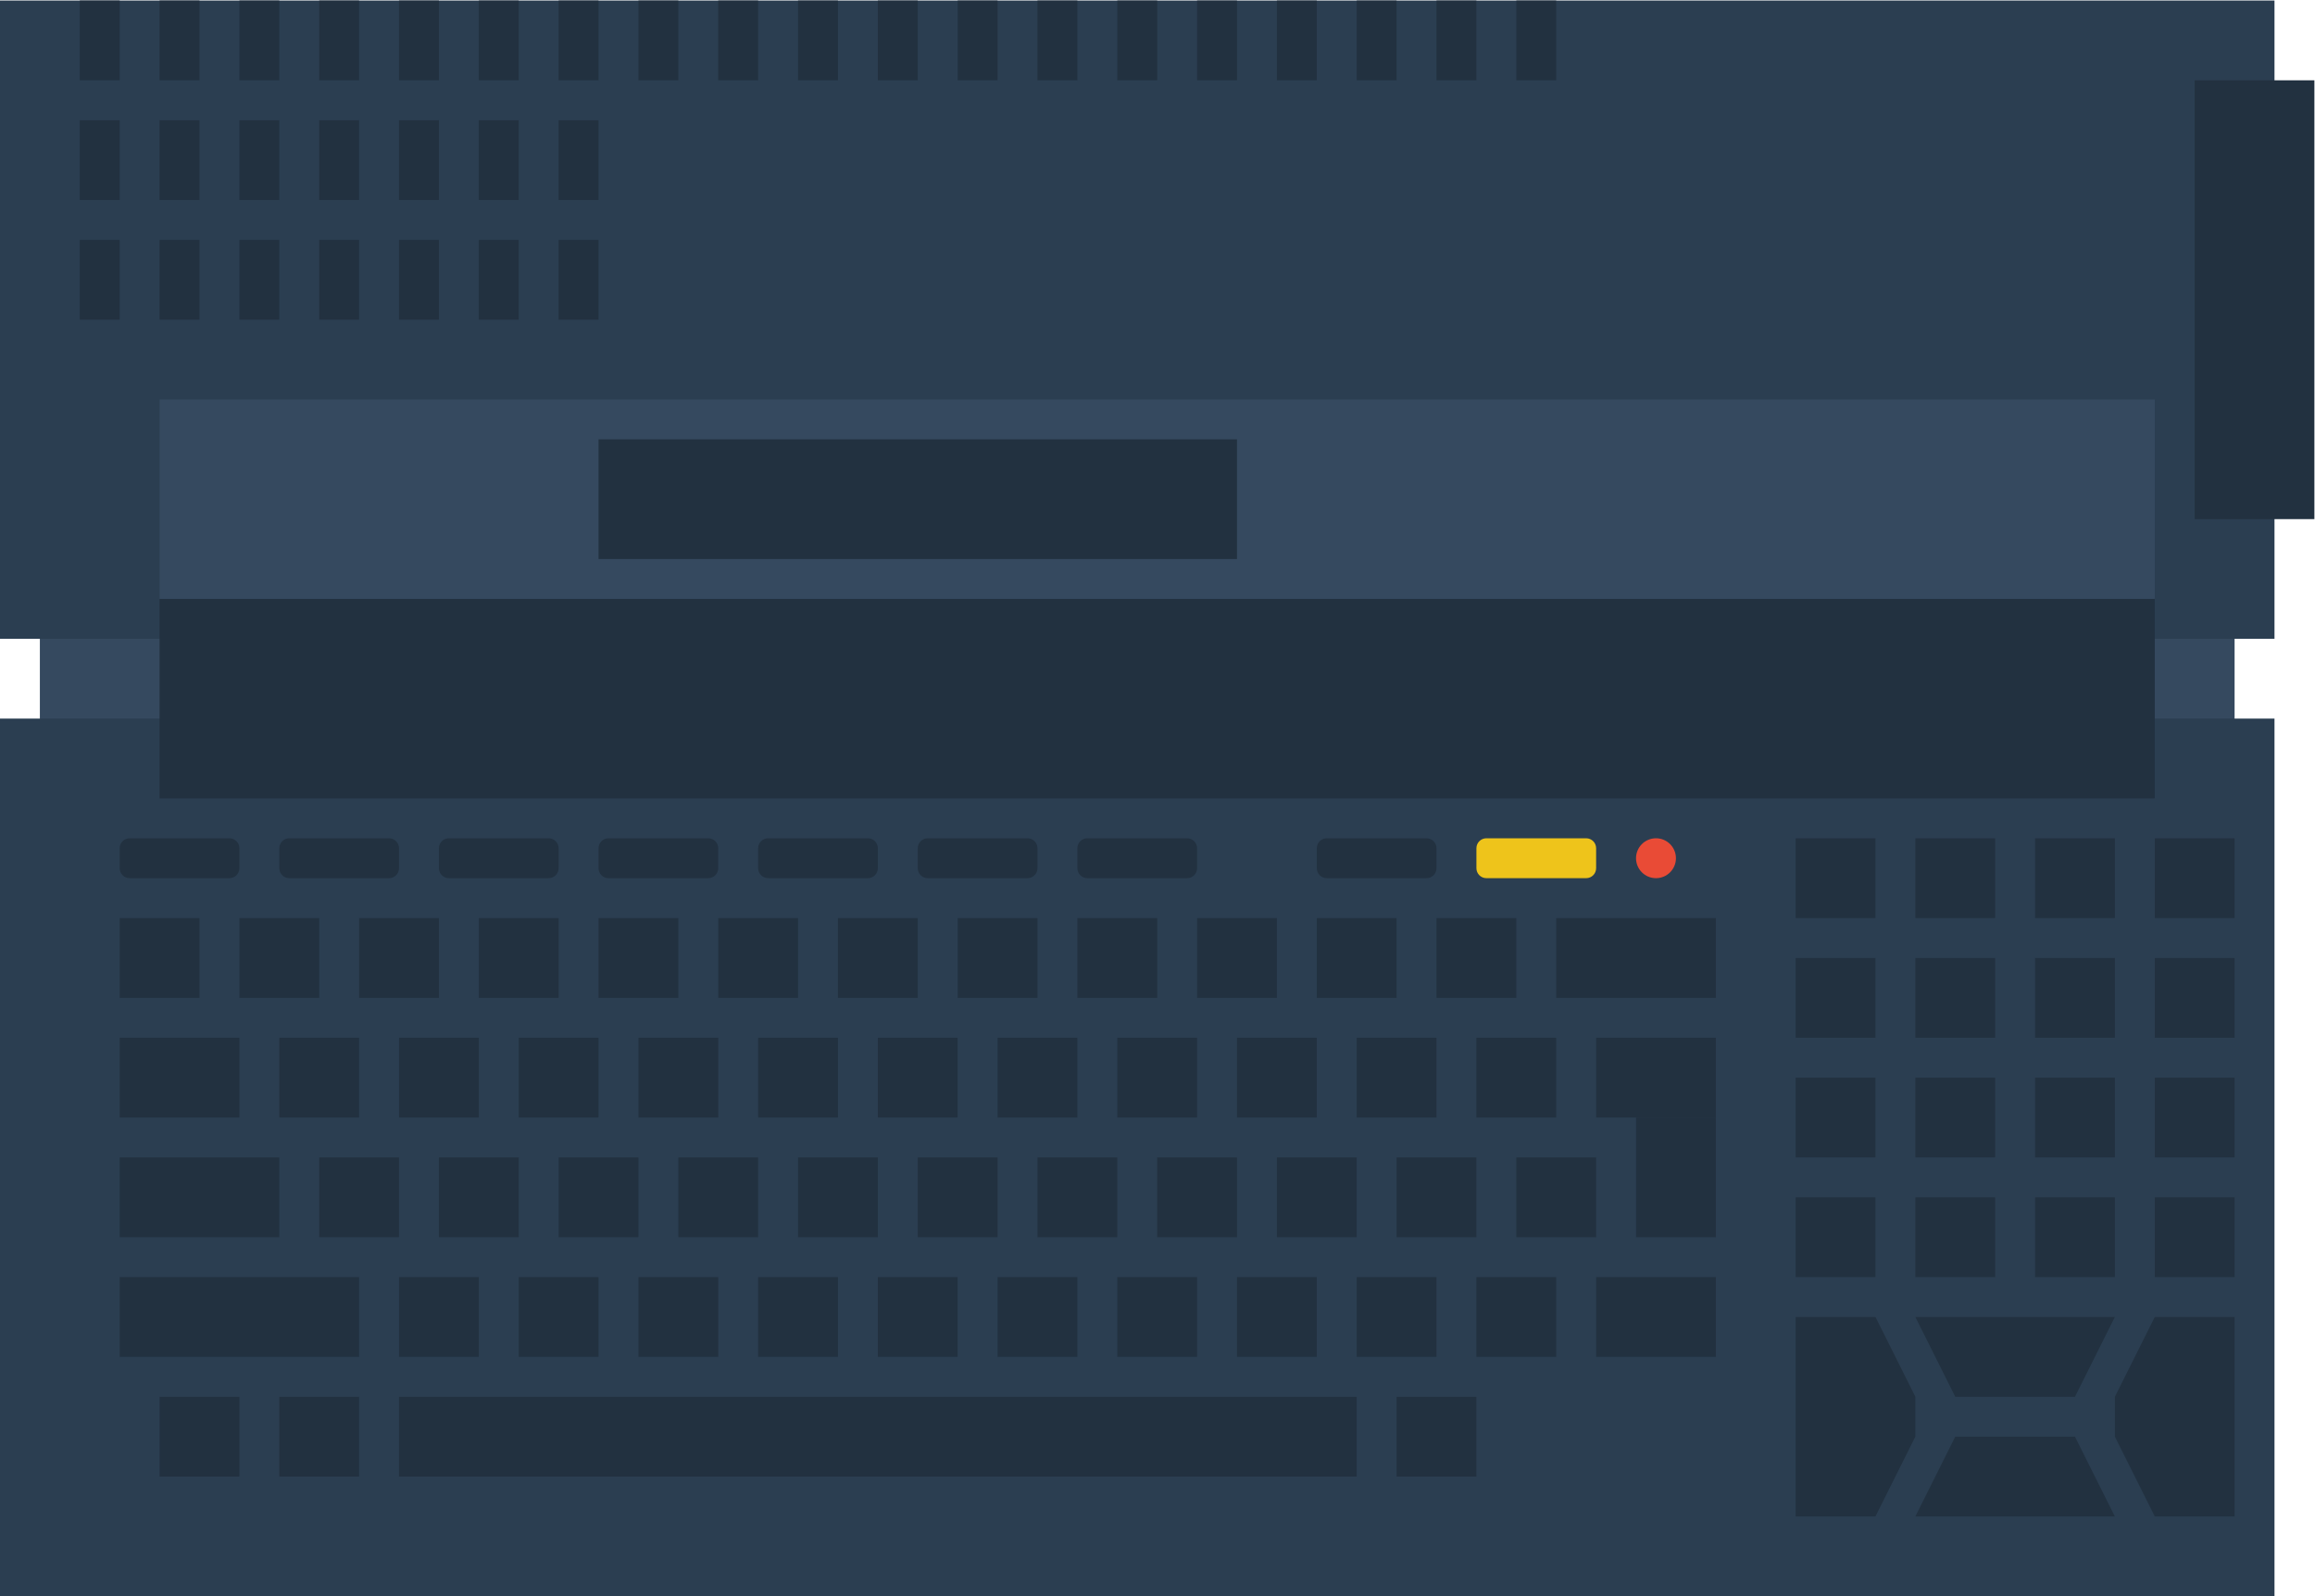 <svg height="213.333" viewBox="0 0 309.333 213.333" width="309.333" xmlns="http://www.w3.org/2000/svg" xmlns:xlink="http://www.w3.org/1999/xlink"><clipPath id="a"><path d="m0 256h256v-256h-256z"/></clipPath><g transform="matrix(1.333 0 0 -1.333 -16 277.333)"><path d="m236 132h-220v16h220z" fill="#35495f"/><path d="m240 48h-228v88h228z" fill="#2b3e51"/><path d="m240 144h-228v64h228z" fill="#2b3e51"/><g clip-path="url(#a)"><path d="m0 0h-10c-.552 0-1 .448-1 1v2c0 .552.448 1 1 1h10c.552 0 1-.448 1-1v-2c0-.552-.448-1-1-1" fill="#223140" transform="translate(35 120)"/><path d="m0 0h-10c-.552 0-1 .448-1 1v2c0 .552.448 1 1 1h10c.552 0 1-.448 1-1v-2c0-.552-.448-1-1-1" fill="#223140" transform="translate(51 120)"/><path d="m0 0h-10c-.552 0-1 .448-1 1v2c0 .552.448 1 1 1h10c.552 0 1-.448 1-1v-2c0-.552-.448-1-1-1" fill="#223140" transform="translate(67 120)"/><path d="m0 0h-10c-.552 0-1 .448-1 1v2c0 .552.448 1 1 1h10c.552 0 1-.448 1-1v-2c0-.552-.448-1-1-1" fill="#223140" transform="translate(83 120)"/><path d="m0 0h-10c-.552 0-1 .448-1 1v2c0 .552.448 1 1 1h10c.552 0 1-.448 1-1v-2c0-.552-.448-1-1-1" fill="#223140" transform="translate(99 120)"/><path d="m0 0h-10c-.552 0-1 .448-1 1v2c0 .552.448 1 1 1h10c.552 0 1-.448 1-1v-2c0-.552-.448-1-1-1" fill="#223140" transform="translate(115 120)"/><path d="m0 0h-10c-.552 0-1 .448-1 1v2c0 .552.448 1 1 1h10c.552 0 1-.448 1-1v-2c0-.552-.448-1-1-1" fill="#223140" transform="translate(131 120)"/><path d="m0 0h-10c-.552 0-1 .448-1 1v2c0 .552.448 1 1 1h10c.552 0 1-.448 1-1v-2c0-.552-.448-1-1-1" fill="#223140" transform="translate(155 120)"/><path d="m0 0h-10c-.552 0-1 .448-1 1v2c0 .552.448 1 1 1h10c.552 0 1-.448 1-1v-2c0-.552-.448-1-1-1" fill="#eec41b" transform="translate(171 120)"/><path d="m0 0c0-1.105-.895-2-2-2s-2 .895-2 2 .895 2 2 2 2-.895 2-2" fill="#e94b36" transform="translate(180 122)"/><g fill="#223140"><path d="m32 108h-8v8h8z"/><path d="m44 108h-8v8h8z"/><path d="m56 108h-8v8h8z"/><path d="m68 108h-8v8h8z"/><path d="m80 108h-8v8h8z"/><path d="m92 108h-8v8h8z"/><path d="m104 108h-8v8h8z"/><path d="m116 108h-8v8h8z"/><path d="m128 108h-8v8h8z"/><path d="m140 108h-8v8h8z"/><path d="m152 108h-8v8h8z"/><path d="m164 108h-8v8h8z"/><path d="m48 96h-8v8h8z"/><path d="m36 96h-12v8h12z"/><path d="m40 84h-16v8h16z"/><path d="m48 72h-24v8h24z"/><path d="m60 96h-8v8h8z"/><path d="m72 96h-8v8h8z"/><path d="m84 96h-8v8h8z"/><path d="m96 96h-8v8h8z"/><path d="m108 96h-8v8h8z"/><path d="m120 96h-8v8h8z"/><path d="m132 96h-8v8h8z"/><path d="m144 96h-8v8h8z"/><path d="m156 96h-8v8h8z"/><path d="m168 96h-8v8h8z"/><path d="m60 72h-8v8h8z"/><path d="m148 60h-96v8h96z"/><path d="m72 72h-8v8h8z"/><path d="m84 72h-8v8h8z"/><path d="m96 72h-8v8h8z"/><path d="m108 72h-8v8h8z"/><path d="m120 72h-8v8h8z"/><path d="m132 72h-8v8h8z"/><path d="m144 72h-8v8h8z"/><path d="m156 72h-8v8h8z"/><path d="m168 72h-8v8h8z"/><path d="m52 84h-8v8h8z"/><path d="m64 84h-8v8h8z"/><path d="m76 84h-8v8h8z"/><path d="m88 84h-8v8h8z"/><path d="m100 84h-8v8h8z"/><path d="m112 84h-8v8h8z"/><path d="m124 84h-8v8h8z"/><path d="m136 84h-8v8h8z"/><path d="m148 84h-8v8h8z"/><path d="m160 84h-8v8h8z"/><path d="m160 60h-8v8h8z"/><path d="m48 60h-8v8h8z"/><path d="m36 60h-8v8h8z"/><path d="m172 84h-8v8h8z"/><path d="m184 84h-8v12h8z"/><path d="m184 108h-16v8h16z"/><path d="m184 72h-12v8h12z"/><path d="m184 96h-12v8h12z"/><path d="m200 116h-8v8h8z"/><path d="m212 116h-8v8h8z"/><path d="m224 116h-8v8h8z"/><path d="m236 116h-8v8h8z"/><path d="m200 104h-8v8h8z"/><path d="m212 104h-8v8h8z"/><path d="m224 104h-8v8h8z"/><path d="m236 104h-8v8h8z"/><path d="m200 92h-8v8h8z"/><path d="m212 92h-8v8h8z"/><path d="m224 92h-8v8h8z"/><path d="m236 92h-8v8h8z"/><path d="m200 80h-8v8h8z"/><path d="m212 80h-8v8h8z"/><path d="m224 80h-8v8h8z"/><path d="m236 80h-8v8h8z"/></g><path d="m228 148h-200v20h200z" fill="#35495f"/><path d="m228 128h-200v20h200z" fill="#223140"/><path d="m72 152h64v12h-64z" fill="#223140"/><path d="m24 200h-4v8h4z" fill="#223140"/><path d="m32 200h-4v8h4z" fill="#223140"/><path d="m40 200h-4v8h4z" fill="#223140"/><path d="m48 200h-4v8h4z" fill="#223140"/><path d="m56 200h-4v8h4z" fill="#223140"/><path d="m64 200h-4v8h4z" fill="#223140"/><path d="m72 200h-4v8h4z" fill="#223140"/><path d="m24 176h-4v8h4z" fill="#223140"/><path d="m32 176h-4v8h4z" fill="#223140"/><path d="m40 176h-4v8h4z" fill="#223140"/><path d="m48 176h-4v8h4z" fill="#223140"/><path d="m56 176h-4v8h4z" fill="#223140"/><path d="m64 176h-4v8h4z" fill="#223140"/><path d="m72 176h-4v8h4z" fill="#223140"/><path d="m24 188h-4v8h4z" fill="#223140"/><path d="m32 188h-4v8h4z" fill="#223140"/><path d="m40 188h-4v8h4z" fill="#223140"/><path d="m48 188h-4v8h4z" fill="#223140"/><path d="m56 188h-4v8h4z" fill="#223140"/><path d="m64 188h-4v8h4z" fill="#223140"/><path d="m72 188h-4v8h4z" fill="#223140"/><path d="m80 200h-4v8h4z" fill="#223140"/><path d="m88 200h-4v8h4z" fill="#223140"/><path d="m96 200h-4v8h4z" fill="#223140"/><path d="m104 200h-4v8h4z" fill="#223140"/><path d="m112 200h-4v8h4z" fill="#223140"/><path d="m120 200h-4v8h4z" fill="#223140"/><path d="m128 200h-4v8h4z" fill="#223140"/><path d="m136 200h-4v8h4z" fill="#223140"/><path d="m144 200h-4v8h4z" fill="#223140"/><path d="m152 200h-4v8h4z" fill="#223140"/><path d="m160 200h-4v8h4z" fill="#223140"/><path d="m168 200h-4v8h4z" fill="#223140"/><path d="m232 156h12v44h-12z" fill="#223140"/><path d="m0 0h-8v20h8l4-8v-4z" fill="#223140" transform="translate(200 56)"/><path d="m0 0h-8l-4 8v4l4 8h8z" fill="#223140" transform="translate(236 56)"/><path d="m0 0h-12l-4 8h20z" fill="#223140" transform="translate(220 68)"/><path d="m0 0h-20l4 8h12z" fill="#223140" transform="translate(224 56)"/></g></g></svg>